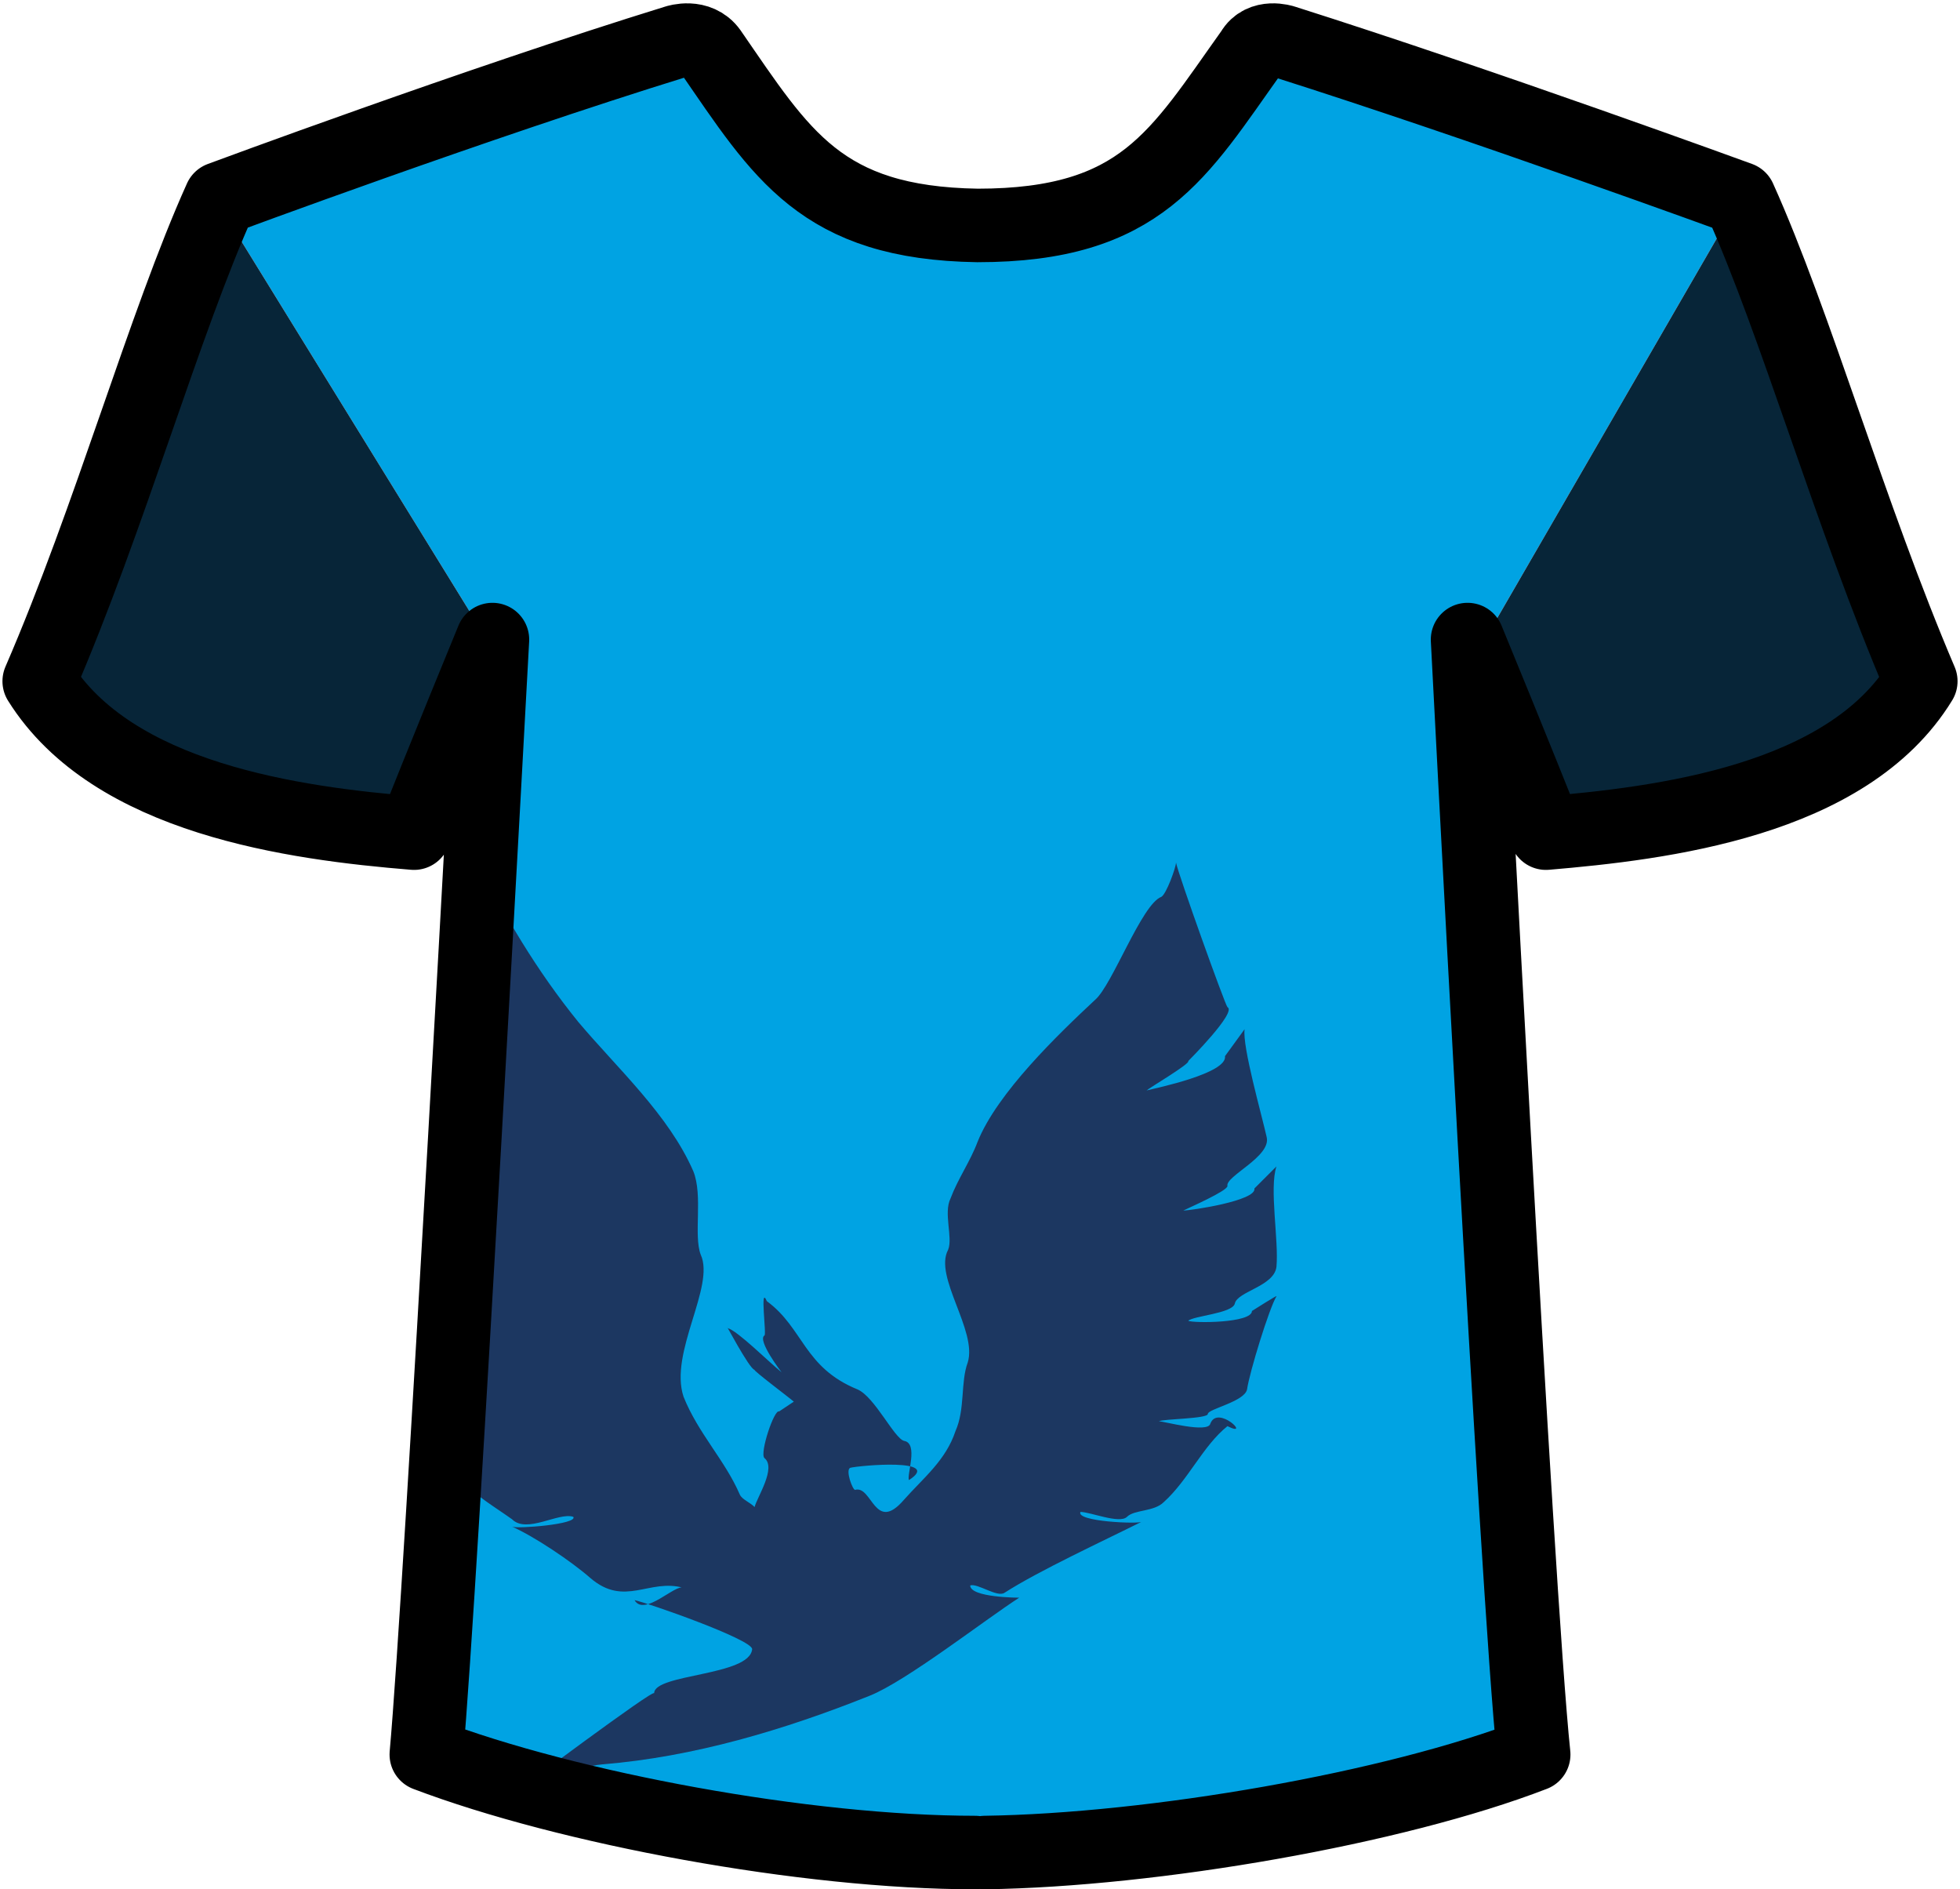 <?xml version="1.0" encoding="utf-8"?><svg version="1.1" id="Layer_1" xmlns="http://www.w3.org/2000/svg" xmlns:xlink="http://www.w3.org/1999/xlink" x="0px" y="0px" viewBox="0 0 80 77.1" style="enable-background:new 0 0 80 77.1;" xml:space="preserve"><style type="text/css"> .st0{fill:#00A3E3;} .st1{fill:#072538;} .st2{fill:#1C3761;} .st3{fill:none;stroke:#000000;stroke-width:3;stroke-linecap:round;stroke-linejoin:round;}</style><polygon class="st0" points="20,26.3 8.9,8.3 28.2,2.7 31.5,6.5 38.8,9.2 45,8.7 51,2.3 70.9,8.3 60.2,26.8 62,71.2 50,74.8 39.3,74.9 24.9,74 17,71.3 "/><polygon class="st1" points="20,26.3 8.9,8.3 1.5,28 9.7,33.5 16.8,34.2 "/><polygon class="st1" points="60.2,26.8 70.9,8.3 78.3,28 69.4,33.9 63.5,33.7 "/><path class="st2" d="M50.1,58.2c-1,0.8-1.6,2.2-2.6,3.1c-0.4,0.4-1.2,0.3-1.5,0.6s-1.5-0.2-1.9-0.2c-0.2,0.4,2.4,0.5,2.5,0.4 c-1.6,0.8-4.2,2-5.6,2.9c-0.3,0.2-1.1-0.4-1.4-0.3c0,0.5,2,0.5,2,0.5c-1.4,0.9-4.6,3.4-6.1,4c-3.5,1.4-7.2,2.5-10.9,2.8 c-1.2,0.1-2.9,1-3.8,1.3c0.3-0.2,5.9-4.4,5.9-4.2c0-0.8,3.9-0.7,4-1.8c0-0.4-4.3-1.9-4.8-2c0.4,0.7,1.7-0.7,2-0.5 c-1.4-0.4-2.4,0.8-3.8-0.4c-0.8-0.7-2.3-1.7-3.2-2.1c0.2,0.1,2.7-0.1,2.5-0.4c-0.6-0.2-1.9,0.7-2.5,0.1c-0.7-0.5-1.4-0.9-2.1-1.6 c-0.7-0.7-0.9-2.2-1.4-2.9c-0.4-0.6,1.7-6.8,1.4-7.6c0.1,0.2,0.3-0.4,0.3-0.4c-0.3-0.3,0.1-13.9,0.3-14.5c1.2,2.4,2.5,4.6,4.2,6.7 c1.6,1.9,3.7,3.8,4.7,6.1c0.4,1,0,2.6,0.3,3.4c0.6,1.3-1.3,4-0.7,5.8c0.6,1.5,1.7,2.6,2.3,4c0.1,0.2,0.4,0.3,0.6,0.5 c0.1-0.4,0.9-1.6,0.4-2c-0.2-0.2,0.4-2,0.6-1.9l0.6-0.4c-0.1-0.1-1.7-1.3-1.6-1.3c-0.2,0-1.3-2.1-1.1-1.7c0.4,0.1,1.7,1.4,2.2,1.8 c0,0-1-1.3-0.7-1.5c0.1,0-0.2-2.1,0.1-1.4c1.5,1.1,1.5,2.7,3.7,3.6c0.7,0.3,1.5,2,1.9,2.1c0.6,0.1,0.1,1.4,0.2,1.6 c1.4-0.9-2-0.6-2.4-0.5c-0.2,0.1,0.1,0.9,0.2,0.9c0.7-0.2,0.8,1.8,2,0.4c0.8-0.9,1.7-1.6,2.1-2.8c0.4-0.9,0.2-2,0.5-2.8 c0.4-1.3-1.4-3.5-0.8-4.6c0.2-0.5-0.2-1.5,0.1-2.1c0.3-0.8,0.8-1.5,1.1-2.3c0.8-2,3.3-4.4,4.8-5.8c0.7-0.6,1.9-3.9,2.7-4.2 c0.2-0.1,0.6-1.2,0.6-1.4c0.1,0.5,2,5.8,2.1,5.9c0.4,0.2-1.6,2.2-1.6,2.2c0.1,0.1-1.6,1.1-1.7,1.2c0.4-0.1,3.3-0.7,3.2-1.4l0.8-1.1 c-0.1,0.7,0.7,3.5,0.9,4.4c0.2,0.8-1.7,1.6-1.6,2c0,0.2-1.6,0.9-1.8,1c0.3,0,3-0.4,2.9-0.9l0.9-0.9c-0.3,0.9,0.1,3,0,4.1 c-0.1,0.8-1.6,1-1.7,1.5c-0.1,0.4-1.7,0.5-1.9,0.7c0.2,0.1,2.6,0.1,2.6-0.4c0,0,1.1-0.7,1-0.6c-0.3,0.5-1.1,3.1-1.2,3.8 c-0.1,0.5-1.6,0.8-1.6,1s-1.8,0.2-2,0.3c0.2,0,2,0.5,2.1,0.1C49.7,57.3,51.1,58.7,50.1,58.2z"/><path class="st3" d="M40.2,75.6c6.9-0.1,16.7-1.8,22.4-4c-0.7-6.6-2.7-45.5-2.7-45.5s2.1,5.1,3.2,7.9c4.7-0.4,12.3-1.3,15.3-6.2 C75.5,21,73.3,13.2,71,8.1c0,0-10.4-3.8-18.6-6.4c0,0-0.9-0.3-1.3,0.4c-3,4.2-4.5,7.1-11.2,7.1l0,0c-6.4-0.1-8-2.9-10.9-7.1 c-0.5-0.7-1.4-0.4-1.4-0.4C19.5,4.2,9,8.1,9,8.1c-2.3,5.1-4.5,13-7.4,19.7c3,4.8,10.4,5.8,15.3,6.2c1.1-2.8,3.2-7.9,3.2-7.9 S18,65,17.4,71.6c5.8,2.2,15.5,4,22.4,4l0,0"/></svg>